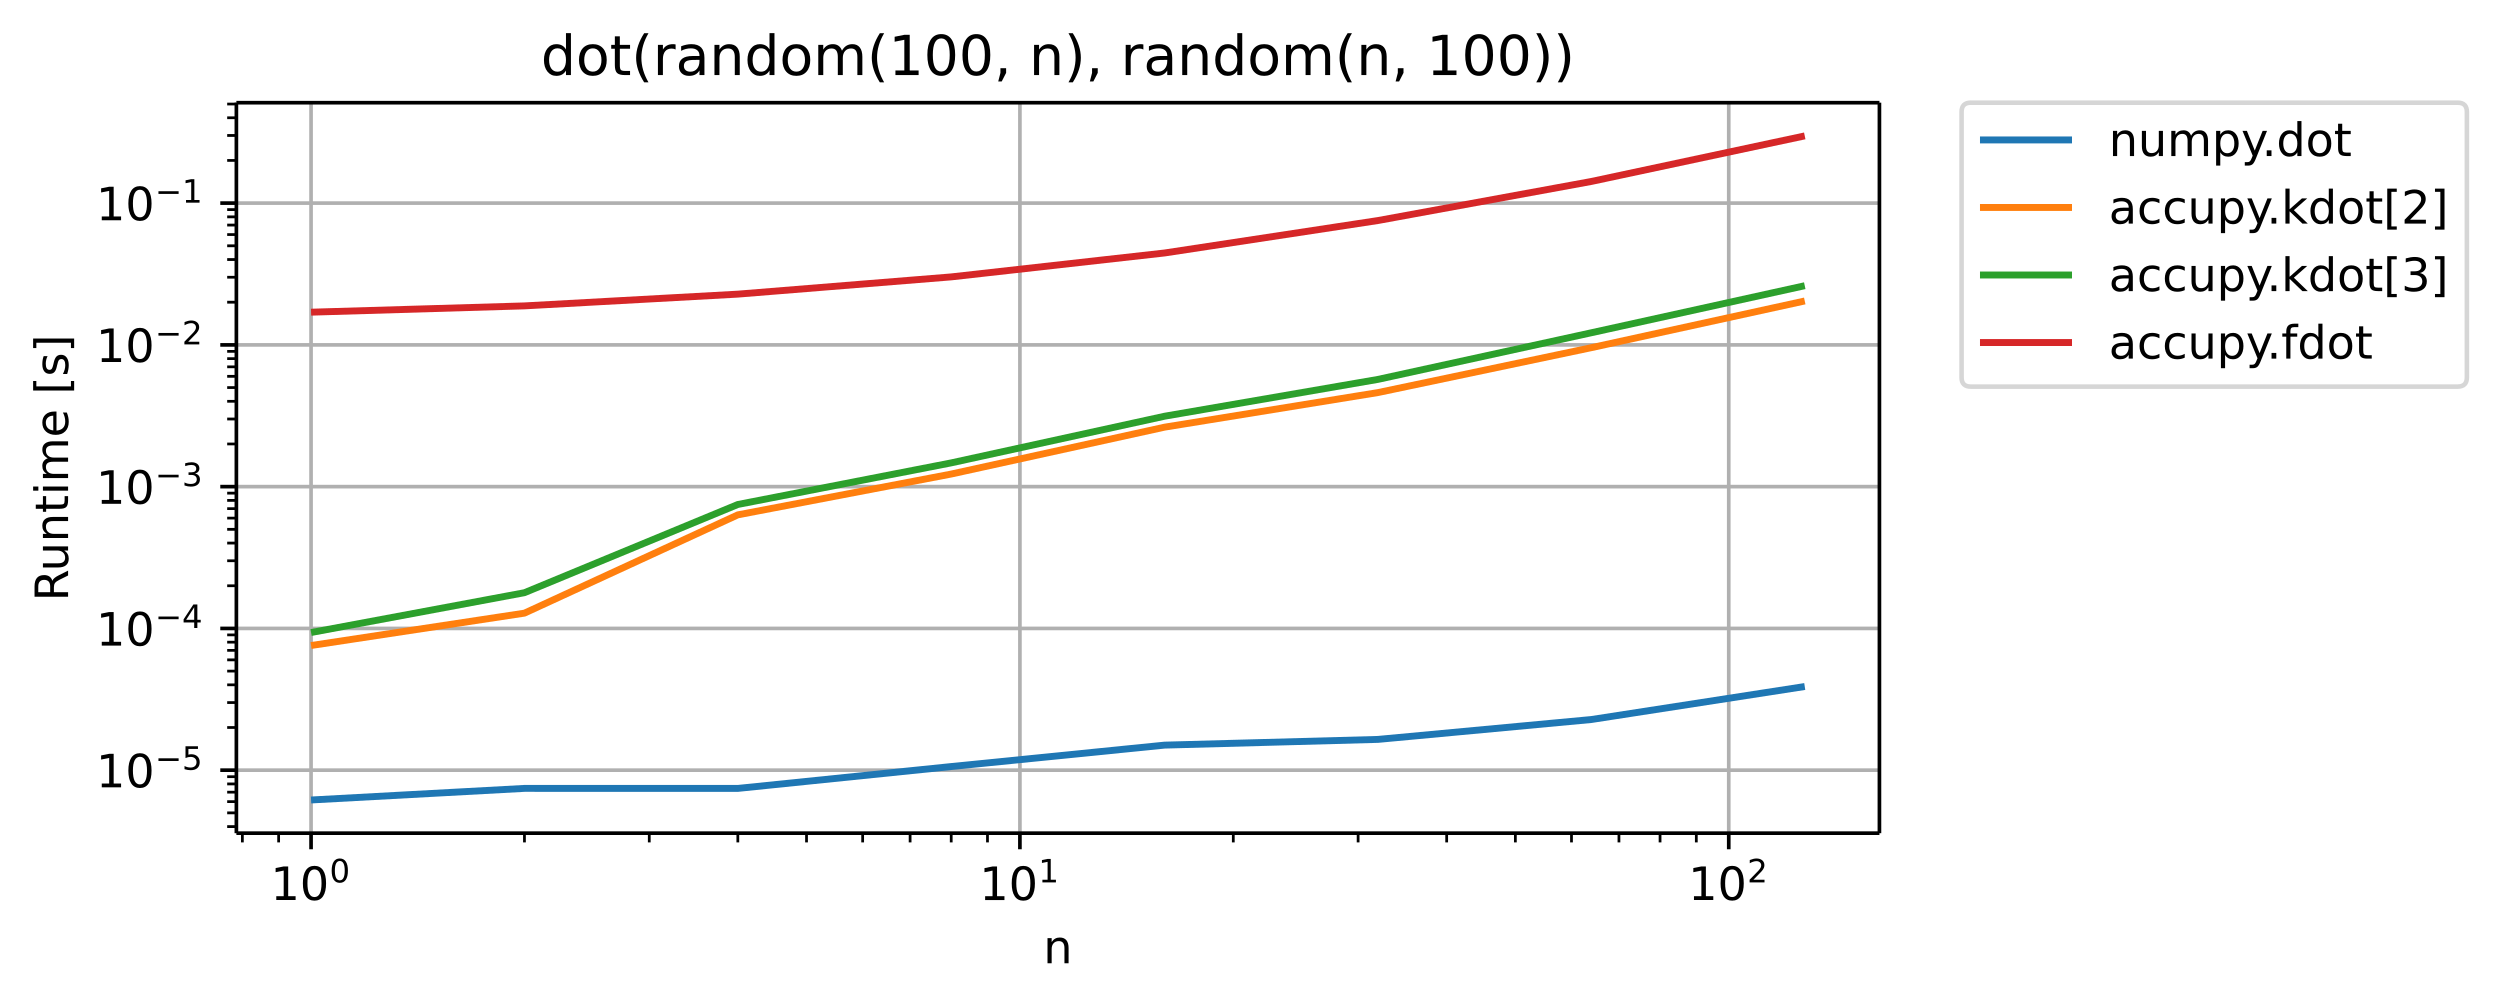 <svg height="291.535" viewBox="0 0 543.381 218.651" width="724.508" xmlns="http://www.w3.org/2000/svg" xmlns:xlink="http://www.w3.org/1999/xlink"><defs><style>*{stroke-linecap:butt;stroke-linejoin:round}</style></defs><g id="figure_1"><path d="M0 218.651h543.38V0H0z" fill="none" id="patch_1"/><g id="axes_1"><path d="M51.378 181.095h357.12V22.318H51.378z" fill="none" id="patch_2"/><g id="matplotlib.axis_1"><g id="xtick_1"><path clip-path="url(#p93f9f2b356)" d="M67.61 181.095V22.318" fill="none" stroke="#b0b0b0" stroke-linecap="square" stroke-width=".8" id="line2d_1"/><g id="line2d_2"><defs><path d="M0 0v3.5" id="m7966b6f66b" stroke="#000" stroke-width=".8"/></defs><use x="67.611" xlink:href="#m7966b6f66b" y="181.095" stroke="#000" stroke-width=".8"/></g><g id="text_1"><defs><path d="M12.406 8.297h16.11v55.625l-17.532-3.516v8.985l17.438 3.515h9.86V8.296H54.39V0H12.406z" id="DejaVuSans-49"/><path d="M31.781 66.406q-7.61 0-11.453-7.5Q16.5 51.422 16.5 36.375q0-14.984 3.828-22.484 3.844-7.5 11.453-7.5 7.672 0 11.5 7.5 3.844 7.5 3.844 22.484 0 15.047-3.844 22.531-3.828 7.5-11.5 7.5zm0 7.813q12.266 0 18.735-9.703 6.468-9.688 6.468-28.141 0-18.406-6.468-28.11-6.47-9.687-18.735-9.687-12.25 0-18.718 9.688-6.47 9.703-6.47 28.109 0 18.453 6.47 28.14Q19.53 74.22 31.78 74.22z" id="DejaVuSans-48"/></defs><g transform="matrix(.1 0 0 -.1 58.81 195.693)"><use transform="translate(0 .766)" xlink:href="#DejaVuSans-49"/><use transform="translate(63.623 .766)" xlink:href="#DejaVuSans-48"/><use transform="matrix(.7 0 0 .7 128.203 39.047)" xlink:href="#DejaVuSans-48"/></g></g></g><g id="xtick_2"><path clip-path="url(#p93f9f2b356)" d="M221.68 181.095V22.318" fill="none" stroke="#b0b0b0" stroke-linecap="square" stroke-width=".8" id="line2d_3"/><use x="221.679" xlink:href="#m7966b6f66b" y="181.095" stroke="#000" stroke-width=".8" id="line2d_4"/><g transform="matrix(.1 0 0 -.1 212.88 195.693)" id="text_2"><use transform="translate(0 .684)" xlink:href="#DejaVuSans-49"/><use transform="translate(63.623 .684)" xlink:href="#DejaVuSans-48"/><use transform="matrix(.7 0 0 .7 128.203 38.966)" xlink:href="#DejaVuSans-49"/></g></g><g id="xtick_3"><path clip-path="url(#p93f9f2b356)" d="M375.748 181.095V22.318" fill="none" stroke="#b0b0b0" stroke-linecap="square" stroke-width=".8" id="line2d_5"/><use x="375.748" xlink:href="#m7966b6f66b" y="181.095" stroke="#000" stroke-width=".8" id="line2d_6"/><g id="text_3"><defs><path d="M19.188 8.297h34.421V0H7.33v8.297q5.609 5.812 15.296 15.594 9.703 9.797 12.188 12.64 4.734 5.313 6.609 9 1.89 3.688 1.89 7.25 0 5.813-4.078 9.469-4.078 3.672-10.625 3.672-4.64 0-9.797-1.61-5.14-1.609-11-4.89v9.969Q13.767 71.78 18.938 73q5.188 1.219 9.485 1.219 11.328 0 18.062-5.672 6.735-5.656 6.735-15.125 0-4.5-1.688-8.531-1.672-4.016-6.125-9.485-1.218-1.422-7.765-8.187-6.532-6.766-18.453-18.922z" id="DejaVuSans-50"/></defs><g transform="matrix(.1 0 0 -.1 366.948 195.693)"><use transform="translate(0 .766)" xlink:href="#DejaVuSans-49"/><use transform="translate(63.623 .766)" xlink:href="#DejaVuSans-48"/><use transform="matrix(.7 0 0 .7 128.203 39.047)" xlink:href="#DejaVuSans-50"/></g></g></g><g id="xtick_4"><g id="line2d_7"><defs><path d="M0 0v2" id="m46bba48c14" stroke="#000" stroke-width=".6"/></defs><use x="52.68" xlink:href="#m46bba48c14" y="181.095" stroke="#000" stroke-width=".6"/></g></g><g id="xtick_5"><use x="60.561" xlink:href="#m46bba48c14" y="181.095" stroke="#000" stroke-width=".6" id="line2d_8"/></g><g id="xtick_6"><use x="113.99" xlink:href="#m46bba48c14" y="181.095" stroke="#000" stroke-width=".6" id="line2d_9"/></g><g id="xtick_7"><use x="141.12" xlink:href="#m46bba48c14" y="181.095" stroke="#000" stroke-width=".6" id="line2d_10"/></g><g id="xtick_8"><use x="160.369" xlink:href="#m46bba48c14" y="181.095" stroke="#000" stroke-width=".6" id="line2d_11"/></g><g id="xtick_9"><use x="175.3" xlink:href="#m46bba48c14" y="181.095" stroke="#000" stroke-width=".6" id="line2d_12"/></g><g id="xtick_10"><use x="187.499" xlink:href="#m46bba48c14" y="181.095" stroke="#000" stroke-width=".6" id="line2d_13"/></g><g id="xtick_11"><use x="197.814" xlink:href="#m46bba48c14" y="181.095" stroke="#000" stroke-width=".6" id="line2d_14"/></g><g id="xtick_12"><use x="206.749" xlink:href="#m46bba48c14" y="181.095" stroke="#000" stroke-width=".6" id="line2d_15"/></g><g id="xtick_13"><use x="214.63" xlink:href="#m46bba48c14" y="181.095" stroke="#000" stroke-width=".6" id="line2d_16"/></g><g id="xtick_14"><use x="268.059" xlink:href="#m46bba48c14" y="181.095" stroke="#000" stroke-width=".6" id="line2d_17"/></g><g id="xtick_15"><use x="295.189" xlink:href="#m46bba48c14" y="181.095" stroke="#000" stroke-width=".6" id="line2d_18"/></g><g id="xtick_16"><use x="314.438" xlink:href="#m46bba48c14" y="181.095" stroke="#000" stroke-width=".6" id="line2d_19"/></g><g id="xtick_17"><use x="329.369" xlink:href="#m46bba48c14" y="181.095" stroke="#000" stroke-width=".6" id="line2d_20"/></g><g id="xtick_18"><use x="341.568" xlink:href="#m46bba48c14" y="181.095" stroke="#000" stroke-width=".6" id="line2d_21"/></g><g id="xtick_19"><use x="351.882" xlink:href="#m46bba48c14" y="181.095" stroke="#000" stroke-width=".6" id="line2d_22"/></g><g id="xtick_20"><use x="360.817" xlink:href="#m46bba48c14" y="181.095" stroke="#000" stroke-width=".6" id="line2d_23"/></g><g id="xtick_21"><use x="368.698" xlink:href="#m46bba48c14" y="181.095" stroke="#000" stroke-width=".6" id="line2d_24"/></g><g id="text_4"><defs><path d="M54.89 33.016V0h-8.984v32.719q0 7.765-3.031 11.61-3.031 3.858-9.078 3.858-7.281 0-11.484-4.64-4.204-4.625-4.204-12.64V0H9.08v54.688h9.03v-8.5q3.235 4.937 7.594 7.374Q30.078 56 35.797 56q9.422 0 14.25-5.828 4.844-5.828 4.844-17.156z" id="DejaVuSans-110"/></defs><use xlink:href="#DejaVuSans-110" transform="matrix(.1 0 0 -.1 226.77 209.371)"/></g></g><g id="matplotlib.axis_2"><g id="ytick_1"><path clip-path="url(#p93f9f2b356)" d="M51.378 167.403h357.12" fill="none" stroke="#b0b0b0" stroke-linecap="square" stroke-width=".8" id="line2d_25"/><g id="line2d_26"><defs><path d="M0 0h-3.5" id="md375028e25" stroke="#000" stroke-width=".8"/></defs><use x="51.378" xlink:href="#md375028e25" y="167.403" stroke="#000" stroke-width=".8"/></g><g id="text_5"><defs><path d="M10.594 35.5h62.593v-8.297H10.594z" id="DejaVuSans-8722"/><path d="M10.797 72.906h38.719v-8.312H19.828v-17.86q2.14.735 4.281 1.094 2.157.36 4.313.36 12.203 0 19.328-6.688 7.14-6.688 7.14-18.11 0-11.765-7.328-18.296-7.328-6.516-20.656-6.516-4.593 0-9.36.781-4.75.782-9.827 2.344v9.922q4.39-2.39 9.078-3.563 4.687-1.171 9.906-1.171 8.453 0 13.375 4.437 4.938 4.438 4.938 12.063 0 7.609-4.938 12.047-4.922 4.453-13.375 4.453-3.953 0-7.89-.875-3.922-.875-8.016-2.735z" id="DejaVuSans-53"/></defs><g transform="matrix(.1 0 0 -.1 20.878 171.202)"><use transform="translate(0 .684)" xlink:href="#DejaVuSans-49"/><use transform="translate(63.623 .684)" xlink:href="#DejaVuSans-48"/><use transform="matrix(.7 0 0 .7 128.203 38.966)" xlink:href="#DejaVuSans-8722"/><use transform="matrix(.7 0 0 .7 186.855 38.966)" xlink:href="#DejaVuSans-53"/></g></g></g><g id="ytick_2"><path clip-path="url(#p93f9f2b356)" d="M51.378 136.589h357.12" fill="none" stroke="#b0b0b0" stroke-linecap="square" stroke-width=".8" id="line2d_27"/><use x="51.378" xlink:href="#md375028e25" y="136.589" stroke="#000" stroke-width=".8" id="line2d_28"/><g id="text_6"><defs><path d="M37.797 64.313L12.89 25.39h24.906zm-2.594 8.593H47.61V25.391h10.407v-8.203H47.609V0h-9.812v17.188H4.89v9.515z" id="DejaVuSans-52"/></defs><g transform="matrix(.1 0 0 -.1 20.878 140.388)"><use transform="translate(0 .684)" xlink:href="#DejaVuSans-49"/><use transform="translate(63.623 .684)" xlink:href="#DejaVuSans-48"/><use transform="matrix(.7 0 0 .7 128.203 38.966)" xlink:href="#DejaVuSans-8722"/><use transform="matrix(.7 0 0 .7 186.855 38.966)" xlink:href="#DejaVuSans-52"/></g></g></g><g id="ytick_3"><path clip-path="url(#p93f9f2b356)" d="M51.378 105.775h357.12" fill="none" stroke="#b0b0b0" stroke-linecap="square" stroke-width=".8" id="line2d_29"/><use x="51.378" xlink:href="#md375028e25" y="105.775" stroke="#000" stroke-width=".8" id="line2d_30"/><g id="text_7"><defs><path d="M40.578 39.313Q47.656 37.797 51.625 33q3.984-4.781 3.984-11.813 0-10.78-7.422-16.703-7.421-5.906-21.093-5.906-4.578 0-9.438.906-4.86.907-10.031 2.72v9.515q4.094-2.39 8.969-3.61 4.89-1.218 10.218-1.218 9.266 0 14.125 3.656 4.86 3.656 4.86 10.64 0 6.454-4.516 10.079-4.515 3.64-12.562 3.64h-8.5v8.11h8.89q7.266 0 11.125 2.906 3.86 2.906 3.86 8.375 0 5.61-3.985 8.61-3.968 3.015-11.39 3.015-4.063 0-8.703-.89-4.641-.876-10.203-2.72v8.782q5.624 1.562 10.53 2.344 4.907.78 9.25.78 11.235 0 17.766-5.109 6.547-5.093 6.547-13.78 0-6.063-3.468-10.235-3.47-4.172-9.86-5.782z" id="DejaVuSans-51"/></defs><g transform="matrix(.1 0 0 -.1 20.878 109.574)"><use transform="translate(0 .766)" xlink:href="#DejaVuSans-49"/><use transform="translate(63.623 .766)" xlink:href="#DejaVuSans-48"/><use transform="matrix(.7 0 0 .7 128.203 39.047)" xlink:href="#DejaVuSans-8722"/><use transform="matrix(.7 0 0 .7 186.855 39.047)" xlink:href="#DejaVuSans-51"/></g></g></g><g id="ytick_4"><path clip-path="url(#p93f9f2b356)" d="M51.378 74.961h357.12" fill="none" stroke="#b0b0b0" stroke-linecap="square" stroke-width=".8" id="line2d_31"/><use x="51.378" xlink:href="#md375028e25" y="74.961" stroke="#000" stroke-width=".8" id="line2d_32"/><g transform="matrix(.1 0 0 -.1 20.878 78.76)" id="text_8"><use transform="translate(0 .766)" xlink:href="#DejaVuSans-49"/><use transform="translate(63.623 .766)" xlink:href="#DejaVuSans-48"/><use transform="matrix(.7 0 0 .7 128.203 39.047)" xlink:href="#DejaVuSans-8722"/><use transform="matrix(.7 0 0 .7 186.855 39.047)" xlink:href="#DejaVuSans-50"/></g></g><g id="ytick_5"><path clip-path="url(#p93f9f2b356)" d="M51.378 44.148h357.12" fill="none" stroke="#b0b0b0" stroke-linecap="square" stroke-width=".8" id="line2d_33"/><use x="51.378" xlink:href="#md375028e25" y="44.148" stroke="#000" stroke-width=".8" id="line2d_34"/><g transform="matrix(.1 0 0 -.1 20.878 47.947)" id="text_9"><use transform="translate(0 .684)" xlink:href="#DejaVuSans-49"/><use transform="translate(63.623 .684)" xlink:href="#DejaVuSans-48"/><use transform="matrix(.7 0 0 .7 128.203 38.966)" xlink:href="#DejaVuSans-8722"/><use transform="matrix(.7 0 0 .7 186.855 38.966)" xlink:href="#DejaVuSans-49"/></g></g><g id="ytick_6"><g id="line2d_35"><defs><path d="M0 0h-2" id="md13c48824e" stroke="#000" stroke-width=".6"/></defs><use x="51.378" xlink:href="#md13c48824e" y="179.665" stroke="#000" stroke-width=".6"/></g></g><g id="ytick_7"><use x="51.378" xlink:href="#md13c48824e" y="176.678" stroke="#000" stroke-width=".6" id="line2d_36"/></g><g id="ytick_8"><use x="51.378" xlink:href="#md13c48824e" y="174.239" stroke="#000" stroke-width=".6" id="line2d_37"/></g><g id="ytick_9"><use x="51.378" xlink:href="#md13c48824e" y="172.176" stroke="#000" stroke-width=".6" id="line2d_38"/></g><g id="ytick_10"><use x="51.378" xlink:href="#md13c48824e" y="170.389" stroke="#000" stroke-width=".6" id="line2d_39"/></g><g id="ytick_11"><use x="51.378" xlink:href="#md13c48824e" y="168.813" stroke="#000" stroke-width=".6" id="line2d_40"/></g><g id="ytick_12"><use x="51.378" xlink:href="#md13c48824e" y="158.127" stroke="#000" stroke-width=".6" id="line2d_41"/></g><g id="ytick_13"><use x="51.378" xlink:href="#md13c48824e" y="152.701" stroke="#000" stroke-width=".6" id="line2d_42"/></g><g id="ytick_14"><use x="51.378" xlink:href="#md13c48824e" y="148.851" stroke="#000" stroke-width=".6" id="line2d_43"/></g><g id="ytick_15"><use x="51.378" xlink:href="#md13c48824e" y="145.865" stroke="#000" stroke-width=".6" id="line2d_44"/></g><g id="ytick_16"><use x="51.378" xlink:href="#md13c48824e" y="143.425" stroke="#000" stroke-width=".6" id="line2d_45"/></g><g id="ytick_17"><use x="51.378" xlink:href="#md13c48824e" y="141.362" stroke="#000" stroke-width=".6" id="line2d_46"/></g><g id="ytick_18"><use x="51.378" xlink:href="#md13c48824e" y="139.575" stroke="#000" stroke-width=".6" id="line2d_47"/></g><g id="ytick_19"><use x="51.378" xlink:href="#md13c48824e" y="137.999" stroke="#000" stroke-width=".6" id="line2d_48"/></g><g id="ytick_20"><use x="51.378" xlink:href="#md13c48824e" y="127.313" stroke="#000" stroke-width=".6" id="line2d_49"/></g><g id="ytick_21"><use x="51.378" xlink:href="#md13c48824e" y="121.887" stroke="#000" stroke-width=".6" id="line2d_50"/></g><g id="ytick_22"><use x="51.378" xlink:href="#md13c48824e" y="118.037" stroke="#000" stroke-width=".6" id="line2d_51"/></g><g id="ytick_23"><use x="51.378" xlink:href="#md13c48824e" y="115.051" stroke="#000" stroke-width=".6" id="line2d_52"/></g><g id="ytick_24"><use x="51.378" xlink:href="#md13c48824e" y="112.611" stroke="#000" stroke-width=".6" id="line2d_53"/></g><g id="ytick_25"><use x="51.378" xlink:href="#md13c48824e" y="110.548" stroke="#000" stroke-width=".6" id="line2d_54"/></g><g id="ytick_26"><use x="51.378" xlink:href="#md13c48824e" y="108.761" stroke="#000" stroke-width=".6" id="line2d_55"/></g><g id="ytick_27"><use x="51.378" xlink:href="#md13c48824e" y="107.185" stroke="#000" stroke-width=".6" id="line2d_56"/></g><g id="ytick_28"><use x="51.378" xlink:href="#md13c48824e" y="96.499" stroke="#000" stroke-width=".6" id="line2d_57"/></g><g id="ytick_29"><use x="51.378" xlink:href="#md13c48824e" y="91.073" stroke="#000" stroke-width=".6" id="line2d_58"/></g><g id="ytick_30"><use x="51.378" xlink:href="#md13c48824e" y="87.223" stroke="#000" stroke-width=".6" id="line2d_59"/></g><g id="ytick_31"><use x="51.378" xlink:href="#md13c48824e" y="84.237" stroke="#000" stroke-width=".6" id="line2d_60"/></g><g id="ytick_32"><use x="51.378" xlink:href="#md13c48824e" y="81.797" stroke="#000" stroke-width=".6" id="line2d_61"/></g><g id="ytick_33"><use x="51.378" xlink:href="#md13c48824e" y="79.735" stroke="#000" stroke-width=".6" id="line2d_62"/></g><g id="ytick_34"><use x="51.378" xlink:href="#md13c48824e" y="77.948" stroke="#000" stroke-width=".6" id="line2d_63"/></g><g id="ytick_35"><use x="51.378" xlink:href="#md13c48824e" y="76.371" stroke="#000" stroke-width=".6" id="line2d_64"/></g><g id="ytick_36"><use x="51.378" xlink:href="#md13c48824e" y="65.686" stroke="#000" stroke-width=".6" id="line2d_65"/></g><g id="ytick_37"><use x="51.378" xlink:href="#md13c48824e" y="60.26" stroke="#000" stroke-width=".6" id="line2d_66"/></g><g id="ytick_38"><use x="51.378" xlink:href="#md13c48824e" y="56.41" stroke="#000" stroke-width=".6" id="line2d_67"/></g><g id="ytick_39"><use x="51.378" xlink:href="#md13c48824e" y="53.424" stroke="#000" stroke-width=".6" id="line2d_68"/></g><g id="ytick_40"><use x="51.378" xlink:href="#md13c48824e" y="50.984" stroke="#000" stroke-width=".6" id="line2d_69"/></g><g id="ytick_41"><use x="51.378" xlink:href="#md13c48824e" y="48.921" stroke="#000" stroke-width=".6" id="line2d_70"/></g><g id="ytick_42"><use x="51.378" xlink:href="#md13c48824e" y="47.134" stroke="#000" stroke-width=".6" id="line2d_71"/></g><g id="ytick_43"><use x="51.378" xlink:href="#md13c48824e" y="45.558" stroke="#000" stroke-width=".6" id="line2d_72"/></g><g id="ytick_44"><use x="51.378" xlink:href="#md13c48824e" y="34.872" stroke="#000" stroke-width=".6" id="line2d_73"/></g><g id="ytick_45"><use x="51.378" xlink:href="#md13c48824e" y="29.446" stroke="#000" stroke-width=".6" id="line2d_74"/></g><g id="ytick_46"><use x="51.378" xlink:href="#md13c48824e" y="25.596" stroke="#000" stroke-width=".6" id="line2d_75"/></g><g id="ytick_47"><use x="51.378" xlink:href="#md13c48824e" y="22.61" stroke="#000" stroke-width=".6" id="line2d_76"/></g><g id="text_10"><defs><path d="M44.39 34.188q3.172-1.079 6.172-4.594 3-3.516 6.032-9.672L66.609 0H56l-9.313 18.703q-3.624 7.328-7.015 9.719-3.39 2.39-9.25 2.39h-10.75V0h-9.86v72.906h22.266q12.5 0 18.656-5.234 6.157-5.219 6.157-15.766 0-6.89-3.203-11.437-3.204-4.532-9.297-6.282zM19.673 64.797V38.922h12.406q7.125 0 10.766 3.297 3.64 3.297 3.64 9.687 0 6.39-3.64 9.64-3.64 3.25-10.766 3.25z" id="DejaVuSans-82"/><path d="M8.5 21.578v33.11h8.984V21.922q0-7.766 3.016-11.656 3.031-3.875 9.094-3.875 7.265 0 11.484 4.64 4.234 4.64 4.234 12.656v31h8.985V0h-8.984v8.406Q42.047 3.422 37.718 1q-4.313-2.422-10.032-2.422-9.421 0-14.312 5.86Q8.5 10.296 8.5 21.578zM31.11 56z" id="DejaVuSans-117"/><path d="M18.313 70.219V54.688h18.5v-6.985h-18.5V18.016q0-6.688 1.828-8.594 1.828-1.906 7.453-1.906h9.218V0h-9.218q-10.407 0-14.36 3.875-3.953 3.89-3.953 14.14v29.688H2.687v6.984h6.594V70.22z" id="DejaVuSans-116"/><path d="M9.422 54.688h8.984V0H9.422zm0 21.296h8.984v-11.39H9.422z" id="DejaVuSans-105"/><path d="M52 44.188q3.375 6.062 8.063 8.937Q64.75 56 71.093 56q8.548 0 13.188-5.984 4.64-5.97 4.64-17V0h-9.03v32.719q0 7.86-2.797 11.656-2.781 3.813-8.485 3.813-6.984 0-11.046-4.641-4.047-4.625-4.047-12.64V0h-9.032v32.719q0 7.906-2.78 11.687-2.782 3.782-8.595 3.782-6.89 0-10.953-4.657-4.047-4.656-4.047-12.625V0H9.08v54.688h9.03v-8.5q3.078 5.03 7.375 7.421Q29.781 56 35.687 56q5.97 0 10.141-3.031Q50 49.953 52 44.187z" id="DejaVuSans-109"/><path d="M56.203 29.594v-4.39H14.891q.593-9.282 5.593-14.142 5-4.859 13.938-4.859 5.172 0 10.031 1.266 4.86 1.265 9.656 3.812v-8.5Q49.266.734 44.187-.344 39.11-1.422 33.892-1.422q-13.094 0-20.735 7.61-7.64 7.625-7.64 20.625 0 13.421 7.25 21.296Q20.016 56 32.328 56q11.031 0 17.453-7.11 6.422-7.093 6.422-19.296zm-8.984 2.64q-.094 7.36-4.125 11.75-4.032 4.407-10.672 4.407-7.516 0-12.031-4.25-4.516-4.25-5.203-11.97z" id="DejaVuSans-101"/><path d="M8.594 75.984h20.703V69H17.578V-6.203h11.719v-6.984H8.594z" id="DejaVuSans-91"/><path d="M44.281 53.078v-8.5q-3.797 1.953-7.906 2.922-4.094.984-8.5.984-6.688 0-10.031-2.047-3.344-2.046-3.344-6.156 0-3.125 2.39-4.906 2.391-1.781 9.626-3.39l3.078-.688q9.562-2.047 13.593-5.781 4.032-3.735 4.032-10.422 0-7.625-6.032-12.078-6.03-4.438-16.578-4.438-4.39 0-9.156.86Q10.688.296 5.422 2v9.281q4.984-2.594 9.812-3.89 4.829-1.282 9.579-1.282 6.343 0 9.75 2.172 3.421 2.172 3.421 6.125 0 3.656-2.468 5.61-2.453 1.953-10.813 3.765l-3.125.735q-8.344 1.75-12.062 5.39-3.704 3.64-3.704 9.985 0 7.718 5.47 11.906Q16.75 56 26.811 56q4.97 0 9.36-.734 4.406-.72 8.11-2.188z" id="DejaVuSans-115"/><path d="M30.422 75.984v-89.171H9.719v6.984H21.39V69H9.719v6.984z" id="DejaVuSans-93"/></defs><g transform="matrix(0 -.1 -.1 0 14.798 130.685)"><use xlink:href="#DejaVuSans-82"/><use x="64.982" xlink:href="#DejaVuSans-117"/><use x="128.361" xlink:href="#DejaVuSans-110"/><use x="191.74" xlink:href="#DejaVuSans-116"/><use x="230.949" xlink:href="#DejaVuSans-105"/><use x="258.732" xlink:href="#DejaVuSans-109"/><use x="356.145" xlink:href="#DejaVuSans-101"/><use x="417.668" xlink:href="#DejaVuSans-32"/><use x="449.455" xlink:href="#DejaVuSans-91"/><use x="488.469" xlink:href="#DejaVuSans-115"/><use x="540.568" xlink:href="#DejaVuSans-93"/></g></g></g><path clip-path="url(#p93f9f2b356)" d="M67.61 173.878l46.38-2.522 46.38.006 46.379-4.754 46.379-4.655 46.379-1.244 46.38-4.322 46.378-7.174" fill="none" stroke="#1f77b4" stroke-linecap="square" stroke-width="1.5" id="line2d_77"/><path clip-path="url(#p93f9f2b356)" d="M67.61 140.303l46.38-7.035 46.38-21.365 46.379-8.869 46.379-10.19 46.379-7.519 46.38-9.76 46.378-10.15" fill="none" stroke="#ff7f0e" stroke-linecap="square" stroke-width="1.5" id="line2d_78"/><path clip-path="url(#p93f9f2b356)" d="M67.61 137.48l46.38-8.656 46.38-19.175 46.379-9.042 46.379-10.142 46.379-8.005 46.38-10.137 46.378-10.227" fill="none" stroke="#2ca02c" stroke-linecap="square" stroke-width="1.5" id="line2d_79"/><path clip-path="url(#p93f9f2b356)" d="M67.61 67.854l46.38-1.369 46.38-2.555 46.379-3.748 46.379-5.198 46.379-7.052 46.38-8.494 46.378-9.903" fill="none" stroke="#d62728" stroke-linecap="square" stroke-width="1.5" id="line2d_80"/><path d="M51.378 181.095V22.318" fill="none" stroke="#000" stroke-linecap="square" stroke-width=".8" id="patch_3"/><path d="M408.498 181.095V22.318" fill="none" stroke="#000" stroke-linecap="square" stroke-width=".8" id="patch_4"/><path d="M51.378 181.095h357.12" fill="none" stroke="#000" stroke-linecap="square" stroke-width=".8" id="patch_5"/><path d="M51.378 22.318h357.12" fill="none" stroke="#000" stroke-linecap="square" stroke-width=".8" id="patch_6"/><g id="text_11"><defs><path d="M45.406 46.39v29.594h8.985V0h-8.985v8.203Q42.578 3.328 38.25.953q-4.313-2.375-10.375-2.375-9.906 0-16.14 7.906-6.22 7.922-6.22 20.813 0 12.89 6.22 20.797Q17.968 56 27.874 56q6.063 0 10.375-2.375 4.328-2.36 7.156-7.234zm-30.61-19.093q0-9.906 4.079-15.547 4.078-5.64 11.203-5.64 7.125 0 11.219 5.64 4.11 5.64 4.11 15.547 0 9.906-4.11 15.547-4.094 5.64-11.219 5.64-7.125 0-11.203-5.64-4.078-5.64-4.078-15.547z" id="DejaVuSans-100"/><path d="M30.61 48.39q-7.22 0-11.422-5.64-4.204-5.64-4.204-15.453 0-9.813 4.172-15.453 4.188-5.64 11.453-5.64 7.188 0 11.375 5.655 4.203 5.672 4.203 15.438 0 9.719-4.203 15.406-4.187 5.688-11.375 5.688zm0 7.61q11.718 0 18.406-7.625 6.703-7.61 6.703-21.078 0-13.422-6.703-21.078-6.688-7.64-18.407-7.64-11.765 0-18.437 7.64-6.656 7.656-6.656 21.078 0 13.469 6.656 21.078Q18.844 56 30.609 56z" id="DejaVuSans-111"/><path d="M31 75.875q-6.531-11.219-9.719-22.219-3.172-10.984-3.172-22.265 0-11.266 3.203-22.328Q24.517-2 31-13.188h-7.813Q15.875-1.704 12.235 9.375q-3.64 11.078-3.64 22.016 0 10.89 3.61 21.922 3.624 11.046 10.983 22.562z" id="DejaVuSans-40"/><path d="M41.11 46.297q-1.516.875-3.297 1.281Q36.03 48 33.89 48q-7.625 0-11.703-4.953-4.079-4.953-4.079-14.234V0H9.08v54.688h9.03v-8.5q2.844 4.984 7.375 7.39Q30.031 56 36.531 56q.922 0 2.047-.125 1.125-.11 2.484-.36z" id="DejaVuSans-114"/><path d="M34.281 27.484q-10.89 0-15.093-2.484-4.204-2.484-4.204-8.5 0-4.781 3.157-7.594 3.156-2.797 8.562-2.797 7.485 0 12 5.297 4.516 5.297 4.516 14.078v2zm17.922 3.72V0H43.22v8.297Q40.14 3.328 35.547.953q-4.594-2.375-11.234-2.375-8.391 0-13.36 4.719Q6 8.016 6 15.922q0 9.219 6.172 13.906 6.187 4.688 18.437 4.688h12.61v.89q0 6.203-4.078 9.594-4.078 3.39-11.453 3.39-4.688 0-9.141-1.124-4.438-1.125-8.531-3.375v8.312q4.921 1.906 9.562 2.844 4.64.953 9.031.953 11.875 0 17.735-6.156 5.86-6.14 5.86-18.64z" id="DejaVuSans-97"/><path d="M11.719 12.406h10.297V4l-8-15.625H7.719l4 15.625z" id="DejaVuSans-44"/><path d="M8.016 75.875h7.812q7.313-11.516 10.953-22.563 3.64-11.03 3.64-21.921 0-10.938-3.64-22.016-3.64-11.078-10.953-22.563H8.016Q14.5-2 17.703 9.063q3.203 11.063 3.203 22.329 0 11.28-3.203 22.265-3.203 11-9.687 22.219z" id="DejaVuSans-41"/></defs><g transform="matrix(.12 0 0 -.12 117.567 16.318)"><use xlink:href="#DejaVuSans-100"/><use x="63.477" xlink:href="#DejaVuSans-111"/><use x="124.658" xlink:href="#DejaVuSans-116"/><use x="163.867" xlink:href="#DejaVuSans-40"/><use x="202.881" xlink:href="#DejaVuSans-114"/><use x="243.994" xlink:href="#DejaVuSans-97"/><use x="305.273" xlink:href="#DejaVuSans-110"/><use x="368.652" xlink:href="#DejaVuSans-100"/><use x="432.129" xlink:href="#DejaVuSans-111"/><use x="493.311" xlink:href="#DejaVuSans-109"/><use x="590.723" xlink:href="#DejaVuSans-40"/><use x="629.736" xlink:href="#DejaVuSans-49"/><use x="693.359" xlink:href="#DejaVuSans-48"/><use x="756.982" xlink:href="#DejaVuSans-48"/><use x="820.605" xlink:href="#DejaVuSans-44"/><use x="852.393" xlink:href="#DejaVuSans-32"/><use x="884.18" xlink:href="#DejaVuSans-110"/><use x="947.559" xlink:href="#DejaVuSans-41"/><use x="986.572" xlink:href="#DejaVuSans-44"/><use x="1018.359" xlink:href="#DejaVuSans-32"/><use x="1050.146" xlink:href="#DejaVuSans-114"/><use x="1091.26" xlink:href="#DejaVuSans-97"/><use x="1152.539" xlink:href="#DejaVuSans-110"/><use x="1215.918" xlink:href="#DejaVuSans-100"/><use x="1279.395" xlink:href="#DejaVuSans-111"/><use x="1340.576" xlink:href="#DejaVuSans-109"/><use x="1437.988" xlink:href="#DejaVuSans-40"/><use x="1477.002" xlink:href="#DejaVuSans-110"/><use x="1540.381" xlink:href="#DejaVuSans-44"/><use x="1572.168" xlink:href="#DejaVuSans-32"/><use x="1603.955" xlink:href="#DejaVuSans-49"/><use x="1667.578" xlink:href="#DejaVuSans-48"/><use x="1731.201" xlink:href="#DejaVuSans-48"/><use x="1794.824" xlink:href="#DejaVuSans-41"/><use x="1833.838" xlink:href="#DejaVuSans-41"/></g></g><g id="legend_1"><path d="M428.354 84.03h105.827q2 0 2-2V24.319q0-2-2-2H428.354q-2 0-2 2v57.713q0 2 2 2z" fill="#fff" opacity=".8" stroke="#ccc" id="patch_7"/><path d="M430.354 30.417h20" fill="none" stroke="#1f77b4" stroke-linecap="square" stroke-width="1.5" id="line2d_81"/><g id="text_12"><defs><path d="M18.11 8.203v-29H9.077v75.484h9.031v-8.296q2.844 4.875 7.157 7.234Q29.594 56 35.594 56q9.968 0 16.187-7.906 6.235-7.907 6.235-20.797T51.78 6.484q-6.218-7.906-16.187-7.906-6 0-10.328 2.375-4.313 2.375-7.157 7.25zm30.578 19.094q0 9.906-4.079 15.547-4.078 5.64-11.203 5.64-7.14 0-11.218-5.64-4.079-5.64-4.079-15.547 0-9.906 4.078-15.547 4.079-5.64 11.22-5.64 7.124 0 11.202 5.64t4.078 15.547z" id="DejaVuSans-112"/><path d="M32.172-5.078q-3.797-9.766-7.422-12.735-3.61-2.984-9.656-2.984H7.906v7.516h5.282q3.703 0 5.75 1.765Q21-9.766 23.483-3.219l1.61 4.094-22.11 53.813H12.5l17.094-42.766 17.093 42.766h9.516z" id="DejaVuSans-121"/><path d="M10.688 12.406H21V0H10.687z" id="DejaVuSans-46"/></defs><g transform="matrix(.1 0 0 -.1 458.354 33.917)"><use xlink:href="#DejaVuSans-110"/><use x="63.379" xlink:href="#DejaVuSans-117"/><use x="126.758" xlink:href="#DejaVuSans-109"/><use x="224.17" xlink:href="#DejaVuSans-112"/><use x="287.646" xlink:href="#DejaVuSans-121"/><use x="332.576" xlink:href="#DejaVuSans-46"/><use x="364.363" xlink:href="#DejaVuSans-100"/><use x="427.84" xlink:href="#DejaVuSans-111"/><use x="489.021" xlink:href="#DejaVuSans-116"/></g></g><path d="M430.354 45.095h20" fill="none" stroke="#ff7f0e" stroke-linecap="square" stroke-width="1.5" id="line2d_83"/><g id="text_13"><defs><path d="M48.781 52.594v-8.407q-3.812 2.11-7.64 3.157-3.828 1.047-7.735 1.047-8.75 0-13.593-5.547-4.829-5.532-4.829-15.547 0-10.016 4.829-15.563 4.843-5.53 13.593-5.53 3.907 0 7.735 1.046 3.828 1.047 7.64 3.156V2.094Q45.016.344 40.984-.531q-4.015-.89-8.562-.89-12.36 0-19.64 7.765-7.266 7.765-7.266 20.953 0 13.375 7.343 21.031Q20.22 56 33.016 56q4.14 0 8.093-.86 3.953-.843 7.672-2.546z" id="DejaVuSans-99"/><path d="M9.078 75.984h9.031V31.11l26.813 23.578H56.39l-29-25.578L57.625 0H45.906L18.11 26.703V0H9.08z" id="DejaVuSans-107"/></defs><g transform="matrix(.1 0 0 -.1 458.354 48.595)"><use xlink:href="#DejaVuSans-97"/><use x="61.279" xlink:href="#DejaVuSans-99"/><use x="116.26" xlink:href="#DejaVuSans-99"/><use x="171.24" xlink:href="#DejaVuSans-117"/><use x="234.619" xlink:href="#DejaVuSans-112"/><use x="298.096" xlink:href="#DejaVuSans-121"/><use x="343.025" xlink:href="#DejaVuSans-46"/><use x="374.813" xlink:href="#DejaVuSans-107"/><use x="432.723" xlink:href="#DejaVuSans-100"/><use x="496.199" xlink:href="#DejaVuSans-111"/><use x="557.381" xlink:href="#DejaVuSans-116"/><use x="596.59" xlink:href="#DejaVuSans-91"/><use x="635.604" xlink:href="#DejaVuSans-50"/><use x="699.227" xlink:href="#DejaVuSans-93"/></g></g><path d="M430.354 59.773h20" fill="none" stroke="#2ca02c" stroke-linecap="square" stroke-width="1.5" id="line2d_85"/><g transform="matrix(.1 0 0 -.1 458.354 63.273)" id="text_14"><use xlink:href="#DejaVuSans-97"/><use x="61.279" xlink:href="#DejaVuSans-99"/><use x="116.26" xlink:href="#DejaVuSans-99"/><use x="171.24" xlink:href="#DejaVuSans-117"/><use x="234.619" xlink:href="#DejaVuSans-112"/><use x="298.096" xlink:href="#DejaVuSans-121"/><use x="343.025" xlink:href="#DejaVuSans-46"/><use x="374.813" xlink:href="#DejaVuSans-107"/><use x="432.723" xlink:href="#DejaVuSans-100"/><use x="496.199" xlink:href="#DejaVuSans-111"/><use x="557.381" xlink:href="#DejaVuSans-116"/><use x="596.59" xlink:href="#DejaVuSans-91"/><use x="635.604" xlink:href="#DejaVuSans-51"/><use x="699.227" xlink:href="#DejaVuSans-93"/></g><path d="M430.354 74.45h20" fill="none" stroke="#d62728" stroke-linecap="square" stroke-width="1.5" id="line2d_87"/><g id="text_15"><defs><path d="M37.11 75.984V68.5h-8.594q-4.828 0-6.72-1.953-1.874-1.953-1.874-7.031v-4.828h14.797v-6.985H19.922V0H10.89v47.703H2.297v6.984h8.594V58.5q0 9.125 4.25 13.297 4.25 4.187 13.468 4.187z" id="DejaVuSans-102"/></defs><g transform="matrix(.1 0 0 -.1 458.354 77.95)"><use xlink:href="#DejaVuSans-97"/><use x="61.279" xlink:href="#DejaVuSans-99"/><use x="116.26" xlink:href="#DejaVuSans-99"/><use x="171.24" xlink:href="#DejaVuSans-117"/><use x="234.619" xlink:href="#DejaVuSans-112"/><use x="298.096" xlink:href="#DejaVuSans-121"/><use x="343.025" xlink:href="#DejaVuSans-46"/><use x="374.813" xlink:href="#DejaVuSans-102"/><use x="410.018" xlink:href="#DejaVuSans-100"/><use x="473.494" xlink:href="#DejaVuSans-111"/><use x="534.676" xlink:href="#DejaVuSans-116"/></g></g></g></g></g><defs><clipPath id="p93f9f2b356"><path d="M51.378 22.318h357.12v158.777H51.378z"/></clipPath></defs></svg>